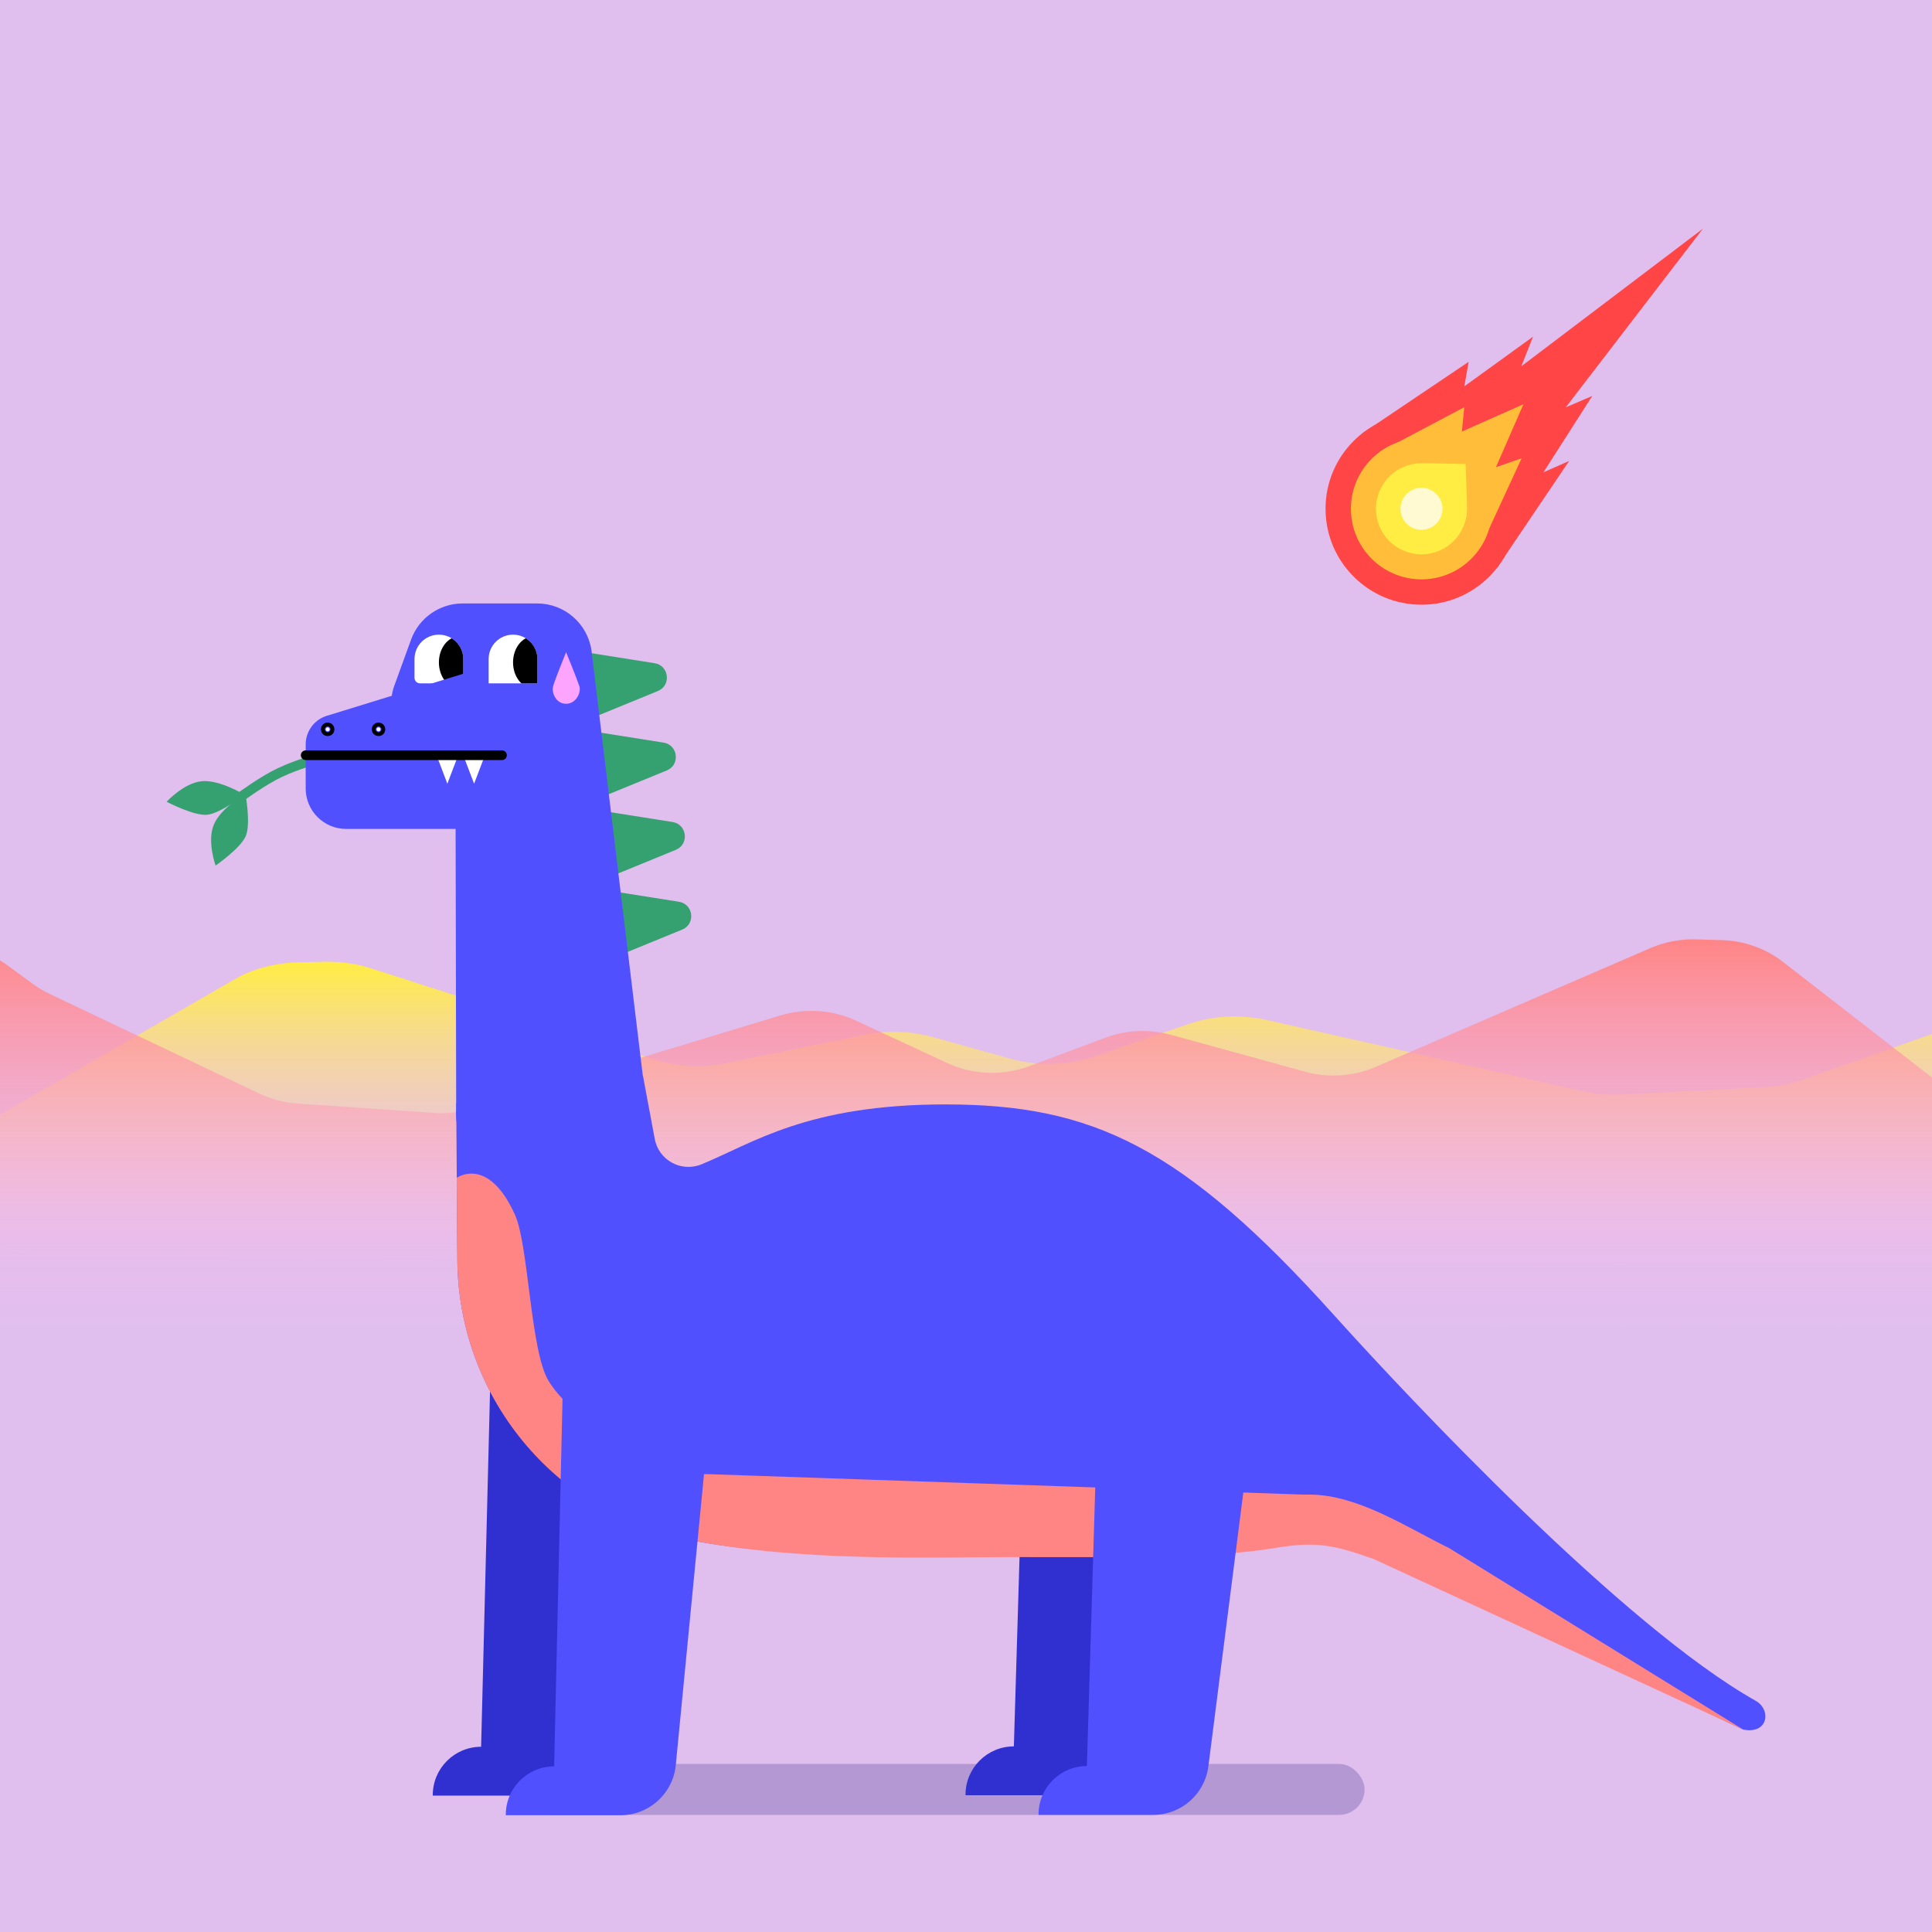 <?xml version="1.0" encoding="UTF-8"?>
<svg xmlns="http://www.w3.org/2000/svg" width="400" height="400" xmlns:xlink="http://www.w3.org/1999/xlink" viewBox="0 0 400 400">
  <defs>
    <style>
      .cls-1, .cls-2 {
        fill: none;
      }

      .cls-3 {
        fill: url(#linear-gradient);
      }

      .cls-4 {
        clip-path: url(#clippath);
      }

      .cls-5, .cls-6 {
        fill: #fff;
      }

      .cls-7 {
        fill: #fffad2;
      }

      .cls-8 {
        fill: #ffed43;
      }

      .cls-9 {
        fill: #ffbd39;
      }

      .cls-10 {
        fill: #ff4545;
      }

      .cls-11 {
        fill: #fda4ff;
      }

      .cls-12 {
        fill: #ff8585;
      }

      .cls-13 {
        fill: #3030d1;
      }

      .cls-14 {
        fill: #e0beed;
      }

      .cls-15 {
        fill: #5050ff;
      }

      .cls-16 {
        fill: #35a070;
      }

      .cls-6 {
        stroke: #000;
      }

      .cls-6, .cls-2 {
        stroke-linecap: round;
        stroke-miterlimit: 10;
        stroke-width: 2px;
      }

      .cls-17 {
        clip-path: url(#clippath-1);
      }

      .cls-18 {
        clip-path: url(#clippath-4);
      }

      .cls-19 {
        clip-path: url(#clippath-3);
      }

      .cls-20 {
        clip-path: url(#clippath-2);
      }

      .cls-21 {
        clip-path: url(#clippath-5);
      }

      .cls-2 {
        stroke: #35a070;
      }

      .cls-22 {
        fill: #00006f;
        opacity: .2;
      }

      .cls-23 {
        fill: url(#linear-gradient-2);
      }
    </style>
    <clipPath id="clippath">
      <rect class="cls-1" x="0" width="400" height="400"/>
    </clipPath>
    <clipPath id="clippath-1">
      <rect class="cls-1" x="0" y=".32" width="400" height="400" transform="translate(400 400.63) rotate(-180)"/>
    </clipPath>
    <linearGradient id="linear-gradient" x1="172.31" y1="262.5" x2="172.31" y2="199.13" gradientTransform="translate(400) rotate(-180) scale(1 -1)" gradientUnits="userSpaceOnUse">
      <stop offset="0" stop-color="#fbc5ff" stop-opacity="0"/>
      <stop offset="1" stop-color="#ffed43"/>
    </linearGradient>
    <clipPath id="clippath-2">
      <rect class="cls-1" x="0" y=".32" width="400" height="400"/>
    </clipPath>
    <linearGradient id="linear-gradient-2" x1="195.14" y1="277.41" x2="195.14" y2="194.47" gradientUnits="userSpaceOnUse">
      <stop offset="0" stop-color="#fbc5ff" stop-opacity="0"/>
      <stop offset="1" stop-color="#ff8585"/>
    </linearGradient>
    <clipPath id="clippath-3">
      <path class="cls-1" d="M134.54,222.75l3.48,20.33c.77,4.48,5.48,7.08,9.69,5.36,10.66-4.35,28.46-15.43,55.34-14.57,30.4,.97,41.7,3.48,73.14,38.41,29.44,32.72,39.28,61.19,86.24,79.85,3.04,1.21,1.7,5.95-1.58,5.95l-76.44-35.3c-8.29-2.93-11.92-3.72-20.59-2.26-12.86,2.17-33.8,1.86-54.91,1.86-16.38,0-42.65,1.06-66.51-3.59-27.65-5.39-47.52-29.76-47.72-57.92l-.23-32.45"/>
    </clipPath>
    <clipPath id="clippath-4">
      <path class="cls-1" d="M90.87,131.4h0c2.78,0,5.04,2.26,5.04,5.04v4.13c0,.5-.41,.91-.91,.91h-9.18v-5.04c0-2.78,2.26-5.04,5.04-5.04Z"/>
    </clipPath>
    <clipPath id="clippath-5">
      <path class="cls-1" d="M106.22,131.4h0c2.78,0,5.04,2.26,5.04,5.04v5.04h-10.09v-5.04c0-2.78,2.26-5.04,5.04-5.04Z"/>
    </clipPath>
  </defs>
  <g id="BG_copy_6" data-name="BG copy 6">
    <rect class="cls-14" x="0" width="400" height="400"/>
  </g>
  <g id="Shadow">
    <rect class="cls-22" x="108.73" y="365.2" width="173.79" height="10.55" rx="5.28" ry="5.28"/>
  </g>
  <g id="Meteor4">
    <g class="cls-4">
      <g>
        <polyline class="cls-10" points="281.94 89.81 304.07 74.91 303.17 79.99 317.39 69.71 314.97 75.84 352.57 47.35 324.18 84.33 329.66 81.98 319.55 97.79 324.88 95.43 309.84 117.71 281.94 89.81"/>
        <circle class="cls-10" cx="294.3" cy="105.34" r="19.86"/>
        <polyline class="cls-9" points="285.68 93.55 303.16 84.31 302.67 89.35 315.41 83.69 309.72 96.73 315.04 94.88 306.73 112.89 285.68 93.55"/>
        <circle class="cls-9" cx="294.3" cy="105.34" r="14.61"/>
        <circle class="cls-8" cx="294.3" cy="105.34" r="9.43"/>
        <circle class="cls-7" cx="294.3" cy="105.34" r="4.35"/>
        <polygon class="cls-8" points="295.11 95.91 303.44 96.06 303.73 104.54 295.11 95.91"/>
      </g>
    </g>
  </g>
  <g id="Mountains2">
    <g class="cls-17">
      <path class="cls-3" d="M.34,230.57l48.37-27.89c3.67-2.12,8.26-3.32,13.03-3.43l5.48-.12c3.32-.07,6.63,.4,9.65,1.37l58.54,18.8c4.71,1.51,10.05,1.79,15.02,.77l28.6-5.84c4.6-.94,9.52-.78,13.97,.46l16.22,4.5c5.66,1.57,12.01,1.39,17.47-.5l19.39-6.69c5.01-1.73,10.8-2.03,16.13-.83l65.56,14.74c2.63,.59,5.4,.82,8.16,.68l29.11-1.48c2.83-.14,5.6-.68,8.13-1.57l44.78-15.8c1.24-.44,2.41-.95,3.5-1.55l5.42-2.94c13.25-7.2,32.71-1.48,34.54,10.16l5.11,32.54c1.4,8.89-8.66,16.65-21.51,16.57l-434.97-2.49c-18.44-.11-28.11-15.29-15.86-24.88l3.8-2.98c.72-.57,1.51-1.09,2.35-1.58Z"/>
    </g>
  </g>
  <g id="Mountains1">
    <g class="cls-20">
      <path class="cls-23" d="M416.13,235.62l-47.02-36.5c-3.57-2.77-8.03-4.35-12.66-4.48l-5.33-.15c-3.23-.09-6.44,.52-9.38,1.79l-56.9,24.6c-4.58,1.98-9.77,2.34-14.6,1.01l-27.8-7.64c-4.47-1.23-9.25-1.02-13.58,.6l-15.77,5.89c-5.5,2.05-11.67,1.82-16.98-.65l-18.85-8.76c-4.87-2.27-10.5-2.66-15.68-1.09l-63.72,19.29c-2.56,.77-5.25,1.08-7.93,.89l-28.3-1.94c-2.75-.19-5.44-.89-7.91-2.06l-43.52-20.68c-1.2-.57-2.34-1.25-3.4-2.03l-5.27-3.85c-12.88-9.42-31.79-1.93-33.57,13.3l-4.97,42.59c-1.36,11.64,8.42,21.79,20.91,21.69l422.8-3.26c17.92-.14,27.33-20.01,15.41-32.57l-3.7-3.9c-.7-.74-1.47-1.43-2.28-2.07Z"/>
    </g>
  </g>
  <g id="Leaf">
    <g>
      <path class="cls-2" d="M49.79,165.02s4.71-3.47,8.2-5.09c3.89-1.81,6.99-2.52,6.99-2.52"/>
      <path class="cls-16" d="M34.5,165.99s3.6-3.91,7.29-4.25,8.81,2.79,8.81,2.79c0,0-4.98,3.91-7.74,4.16-2.76,.25-8.36-2.7-8.36-2.7Z"/>
      <path class="cls-16" d="M44.64,179.21s-1.8-5-.39-8.43c1.41-3.43,6.55-6.52,6.55-6.52,0,0,1.16,6.22,.1,8.79s-6.27,6.16-6.27,6.16Z"/>
    </g>
  </g>
  <g id="Neck">
    <g id="Mane">
      <path class="cls-16" d="M121.13,135.03l14.4,2.28c3.01,.48,3.49,4.61,.67,5.76l-13.26,5.43-1.81-13.48Z"/>
      <path class="cls-16" d="M122.98,151.47l14.4,2.28c3.01,.48,3.49,4.61,.67,5.76l-13.26,5.43-1.81-13.48Z"/>
      <path class="cls-16" d="M124.85,167.91l14.4,2.28c3.01,.48,3.49,4.61,.67,5.76l-13.26,5.43-1.81-13.48Z"/>
      <path class="cls-16" d="M126.17,184.42l14.4,2.28c3.01,.48,3.49,4.61,.67,5.76l-13.26,5.43-1.81-13.48Z"/>
    </g>
    <path class="cls-15" d="M134.49,234.35l-12.03-99.67c-.81-5.59-5.6-9.74-11.24-9.74h-15.43c-4.78,0-9.05,2.99-10.68,7.48l-3.48,9.57c-1.01,2.79-.78,5.88,.63,8.49,.05,.09,.11,.17,.18,.24l10.48,10.48c.07,.07,.14,.16,.18,.25,.96,1.78,1.39,3.79,1.22,5.81l.13,62.44c-.5,6.05,3.96,10.97,10.02,10.97l21.18-.93c6.32,0,9.73,.86,8.83-5.4Z"/>
  </g>
  <g id="Body">
    <g id="Back_legs" data-name="Back legs">
      <path class="cls-13" d="M101.72,277.55l-2.11,84.1h0c-5.53,0-10.01,4.48-10.01,10.01v.1h23.75c5.79,0,10.68-4.3,11.41-10.05l8.99-84.17h-32.03Z"/>
      <path class="cls-13" d="M212.02,291.18l-2.11,70.39h0c-5.53,0-10.01,4.48-10.01,10.01v.1h23.75c5.79,0,10.68-4.3,11.41-10.05l8.99-70.45h-32.03Z"/>
    </g>
    <g id="Body-2" data-name="Body">
      <path class="cls-15" d="M133.12,222.75l2.42,12.95c.77,4.48,5.48,7.08,9.69,5.36,10.66-4.35,21.79-12.4,50.53-12.4,30.41,0,48.99,8.68,80.43,43.62,15.8,17.56,59.81,64.36,87.3,79.85,3.3,1.86,2.62,7.01-2.63,5.95l-84.33-39.96s-33.6,3.2-67.61,3.2c-16.38,0-42.65,2.11-66.51-2.54-27.65-5.39-47.52-29.76-47.72-57.92l-.23-32.45"/>
    </g>
    <g id="Belly">
      <g class="cls-19">
        <path class="cls-12" d="M94.56,243.86s6.5-4.69,12.06,7.65c2.85,6.32,3.18,28.28,6.97,34.42,4.62,7.48,14.77,12.08,18.91,14.89,4.29,2.92,9.39,4.4,14.57,4.4l122.78,4.22c.47,0,.93,0,1.4,0,9.97,.09,19.79,6.67,28.75,11.06l60.87,37.56-6.44,12.12-170.73-32.96-92.61-7.31-7.96-61.35,11.45-24.71Z"/>
      </g>
    </g>
    <g id="Legs">
      <path class="cls-15" d="M116.84,273.17l-2.11,92.54h0c-5.53,0-10.01,4.48-10.01,10.01v.1h23.75c5.79,0,10.68-4.3,11.41-10.05l8.99-92.61h-32.03Z"/>
      <path class="cls-15" d="M227.14,295.25l-2.11,70.39h0c-5.53,0-10.01,4.48-10.01,10.01v.1h23.75c5.79,0,10.68-4.3,11.41-10.05l8.99-70.45h-32.03Z"/>
    </g>
  </g>
  <g id="Eyes_right">
    <g>
      <path class="cls-5" d="M90.87,131.4h0c2.78,0,5.04,2.26,5.04,5.04v4.13c0,.5-.41,.91-.91,.91h-8.03c-.64,0-1.15-.52-1.15-1.15v-3.89c0-2.78,2.26-5.04,5.04-5.04Z"/>
      <g class="cls-18">
        <ellipse cx="95.11" cy="137.14" rx="4.24" ry="5.38"/>
      </g>
    </g>
    <g>
      <path class="cls-5" d="M106.22,131.4h0c2.78,0,5.04,2.26,5.04,5.04v5.04h-10.09v-5.04c0-2.78,2.26-5.04,5.04-5.04Z"/>
      <g class="cls-21">
        <ellipse cx="110.46" cy="137.14" rx="4.24" ry="5.38"/>
      </g>
    </g>
  </g>
  <g id="Nose">
    <path class="cls-15" d="M101.16,171.62h-29.5c-4.62,0-8.37-3.75-8.37-8.37v-9.12c0-2.85,1.94-5.34,4.71-6.03l32.45-10.01,.71,33.53Z"/>
  </g>
  <g id="Mouth">
    <g id="Teeth">
      <polyline class="cls-5" points="90.38 156.36 92.62 162.26 94.87 156.36 90.38 156.36"/>
      <polyline class="cls-5" points="95.91 156.36 98.16 162.26 100.4 156.36 95.91 156.36"/>
    </g>
    <line class="cls-6" x1="63.29" y1="156.36" x2="103.93" y2="156.36"/>
  </g>
  <g id="Nostrils">
    <circle class="cls-6" cx="67.84" cy="151" r=".4"/>
    <circle class="cls-6" cx="78.37" cy="151" r=".4"/>
  </g>
  <g id="Sweat">
    <path class="cls-11" d="M117.2,135.03s-2.31,5.68-2.69,7.06c-.35,1.3,.57,3.62,2.69,3.62s3.16-2.42,2.76-3.62c-.69-2.05-2.76-7.06-2.76-7.06Z"/>
  </g>
</svg>
